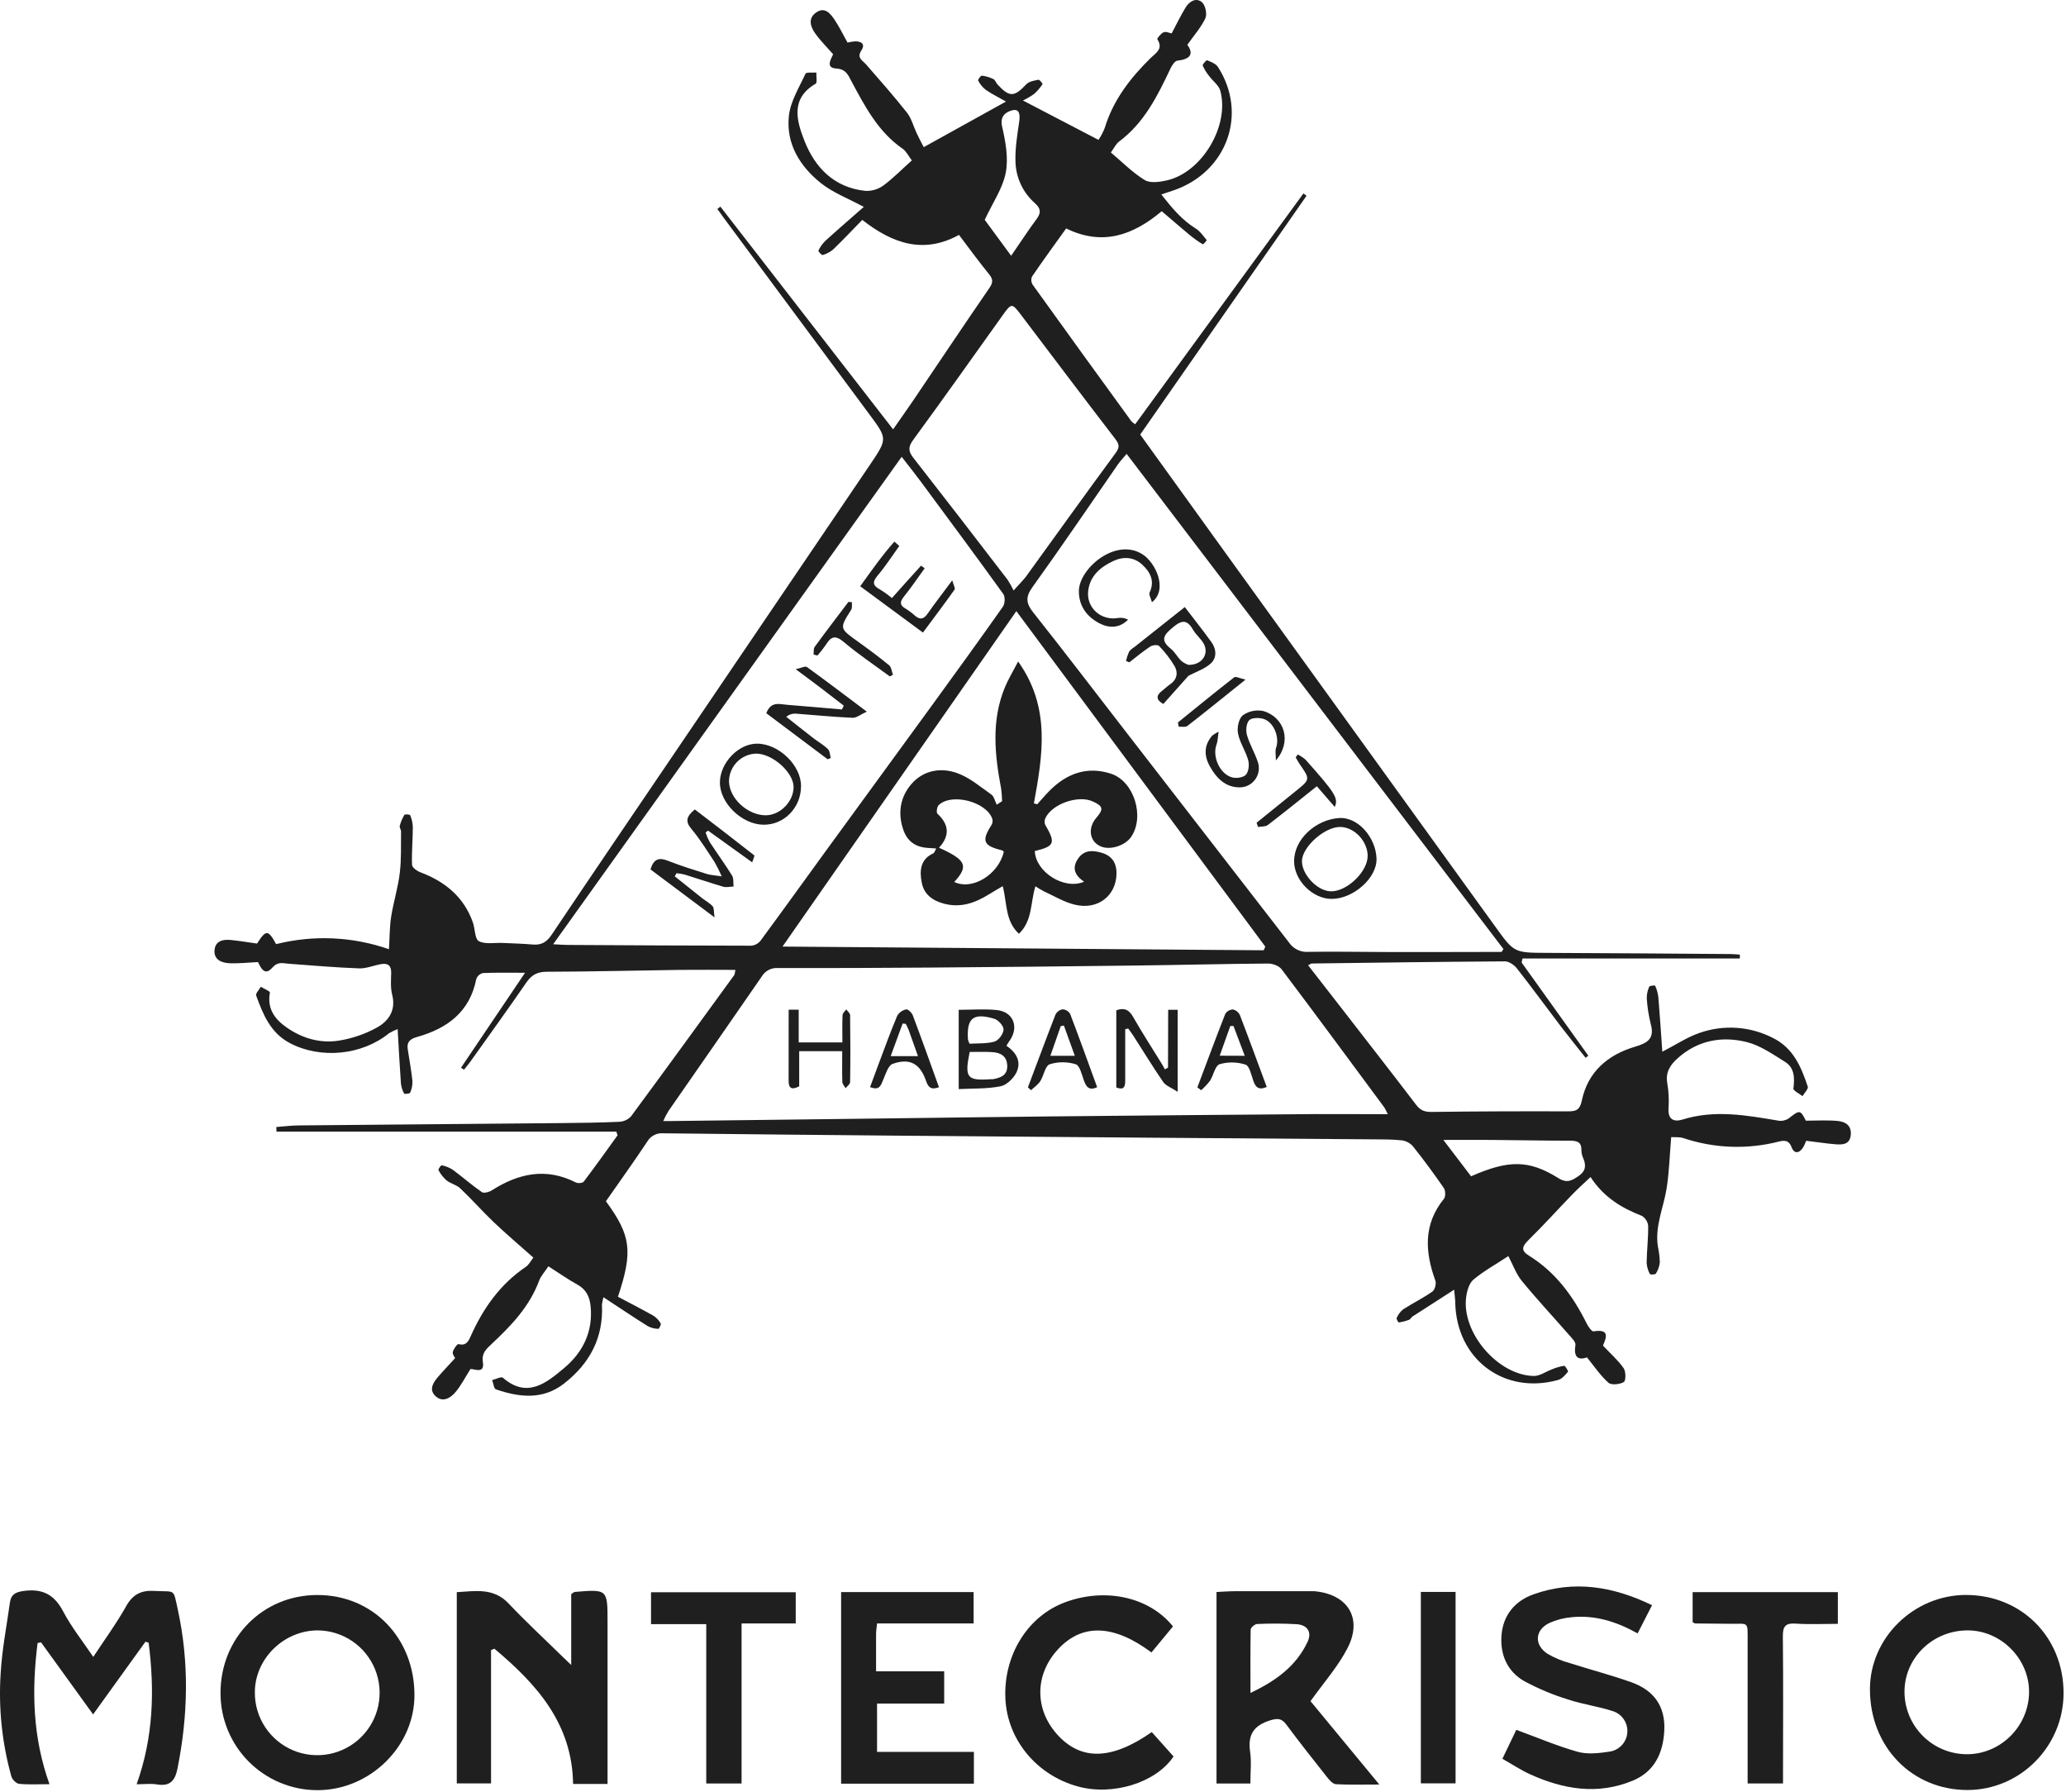 <svg width="188" height="163" viewBox="0 0 188 163" fill="none" xmlns="http://www.w3.org/2000/svg">
<path d="M41.951 97.138L47.778 88.5C46.349 88.5 45.147 88.473 43.948 88.526C43.81 88.558 43.683 88.624 43.577 88.718C43.471 88.812 43.39 88.93 43.341 89.063C42.755 92.071 40.691 93.571 37.952 94.342C37.276 94.532 36.996 94.823 37.109 95.499C37.257 96.453 37.43 97.395 37.531 98.364C37.541 98.726 37.469 99.086 37.32 99.417C37.286 99.506 36.804 99.552 36.775 99.491C36.616 99.203 36.516 98.885 36.482 98.558C36.366 96.973 36.288 95.385 36.185 93.626C35.914 93.73 35.651 93.856 35.401 94.003C32.94 96.007 29.19 96.369 26.395 94.909C24.619 93.982 23.932 92.292 23.311 90.569C23.243 90.382 23.589 90.044 23.732 89.775C24.023 89.952 24.575 90.179 24.562 90.297C24.292 91.753 24.983 92.714 26.085 93.478C27.492 94.462 29.102 94.928 30.768 94.686C32.003 94.496 33.194 94.092 34.289 93.491C35.357 92.903 36.048 91.926 35.688 90.502C35.525 89.87 35.582 89.174 35.597 88.511C35.612 87.847 35.302 87.609 34.695 87.712C34.006 87.83 33.32 88.134 32.639 88.1C30.514 88.02 28.39 87.837 26.268 87.679C25.723 87.635 25.278 87.468 24.779 88.037C24.09 88.829 23.738 88.068 23.479 87.527C22.58 87.569 21.716 87.672 20.861 87.632C20.172 87.599 19.464 87.321 19.519 86.469C19.573 85.618 20.267 85.444 20.993 85.517C21.788 85.599 22.578 85.728 23.391 85.844C24.204 84.569 24.398 84.563 25.125 85.896C28.519 85.043 32.089 85.204 35.393 86.358C35.464 85.195 35.452 84.285 35.593 83.408C35.803 82.064 36.225 80.752 36.381 79.406C36.53 78.165 36.475 76.897 36.494 75.643C36.494 75.475 36.339 75.289 36.376 75.142C36.467 74.787 36.609 74.447 36.798 74.133C36.842 74.057 37.301 74.095 37.329 74.171C37.472 74.513 37.552 74.878 37.565 75.249C37.565 76.391 37.451 77.535 37.493 78.673C37.493 78.915 37.938 79.239 38.243 79.355C40.484 80.198 42.203 81.588 43.027 83.91C43.238 84.493 43.196 85.42 43.573 85.625C44.154 85.934 44.999 85.753 45.732 85.787C46.642 85.829 47.552 85.85 48.46 85.93C49.236 86 49.724 85.74 50.184 85.062C54.052 79.294 57.964 73.555 61.861 67.808C67.629 59.301 73.396 50.795 79.161 42.29C80.773 39.911 80.758 39.916 79.098 37.678C74.68 31.729 70.267 25.777 65.86 19.822C65.662 19.555 65.472 19.281 65.278 19.011L65.554 18.8C70.764 25.518 75.974 32.237 81.27 39.062C81.93 38.114 82.534 37.27 83.118 36.408C85.416 33.01 87.695 29.597 90.021 26.216C90.365 25.716 90.384 25.411 90.004 24.952C89.08 23.81 88.21 22.634 87.266 21.37C84.07 23.127 81.247 22.188 78.464 20.005C77.569 20.922 76.718 21.828 75.824 22.687C75.544 22.925 75.216 23.101 74.862 23.201C74.779 23.231 74.44 22.868 74.472 22.809C74.621 22.481 74.829 22.183 75.085 21.929C76.263 20.858 77.468 19.822 78.603 18.823C77.187 18.057 75.795 17.536 74.691 16.654C72.782 15.126 71.514 13.072 71.786 10.544C71.929 9.221 72.721 7.957 73.3 6.704C73.37 6.55 73.943 6.628 74.284 6.598C74.267 6.95 74.383 7.523 74.217 7.62C71.9 8.973 72.494 11.005 73.199 12.803C74.164 15.259 75.915 17.069 78.738 17.363C79.317 17.395 79.889 17.229 80.362 16.894C81.262 16.236 82.047 15.419 82.974 14.595C82.696 14.235 82.494 13.79 82.149 13.542C79.92 12.004 78.715 9.701 77.489 7.411C77.183 6.843 77 6.291 76.1 6.234C75.108 6.173 75.599 5.419 75.812 4.936C75.243 4.283 74.64 3.697 74.168 3.019C73.747 2.425 73.505 1.675 74.255 1.146C75.072 0.571 75.565 1.245 75.959 1.82C76.38 2.452 76.718 3.15 77.122 3.874C77.341 3.821 77.563 3.784 77.788 3.763C78.367 3.744 78.767 4.001 78.39 4.574C77.931 5.265 78.475 5.486 78.812 5.863C80.076 7.312 81.34 8.743 82.53 10.247C82.951 10.782 83.124 11.511 83.425 12.143C83.636 12.6 83.885 13.045 84.057 13.388L91.542 9.24C90.807 8.819 90.226 8.539 89.701 8.172C89.413 7.944 89.177 7.656 89.008 7.329C88.968 7.26 89.242 6.87 89.343 6.883C89.709 6.926 90.065 7.032 90.396 7.194C90.563 7.277 90.632 7.534 90.773 7.687C91.869 8.871 92.288 8.838 93.4 7.66C93.643 7.401 94.119 7.331 94.502 7.256C94.599 7.237 94.894 7.616 94.869 7.654C94.654 7.985 94.395 8.286 94.1 8.549C93.779 8.775 93.439 8.974 93.084 9.143L99.959 12.725C100.188 12.386 100.379 12.023 100.527 11.642C101.294 9.114 102.845 7.112 104.684 5.298C105.177 4.816 105.885 4.456 105.316 3.579C105.27 3.51 105.621 3.061 105.864 2.947C106.106 2.834 106.39 3.002 106.618 3.036C107.054 2.216 107.431 1.431 107.882 0.689C108.223 0.129 108.834 -0.253 109.371 0.2C109.685 0.464 109.86 1.277 109.687 1.656C109.304 2.486 108.661 3.198 108.044 4.077C108.632 4.879 108.356 5.385 107.155 5.513C106.913 5.539 106.645 5.935 106.51 6.234C105.335 8.716 104.128 11.166 101.842 12.872C101.547 13.083 101.379 13.477 101.086 13.873C102.12 14.743 103.06 15.706 104.17 16.384C104.671 16.689 105.546 16.559 106.199 16.407C109.386 15.668 111.906 11.435 111.044 8.256C110.911 7.761 110.372 7.38 110.039 6.931C109.797 6.638 109.597 6.314 109.443 5.966C109.403 5.863 109.782 5.456 109.847 5.484C110.201 5.631 110.637 5.794 110.829 6.091C113.568 10.346 111.659 15.63 106.826 17.309C106.5 17.422 106.171 17.519 105.678 17.692C106.639 18.916 107.545 20.009 108.813 20.795C109.211 21.042 109.5 21.474 109.81 21.849C109.717 21.997 109.599 22.127 109.46 22.232C109.043 21.98 108.645 21.698 108.267 21.389C107.412 20.681 106.582 19.953 105.714 19.215C103.074 21.429 100.302 22.392 97.016 20.783C95.962 22.257 94.909 23.694 93.91 25.163C93.86 25.276 93.838 25.401 93.845 25.525C93.852 25.649 93.889 25.77 93.952 25.877C96.938 30.035 99.938 34.184 102.95 38.323C103.055 38.427 103.171 38.519 103.296 38.599L118.607 17.599L118.891 17.81L103.755 39.536C106.361 43.152 108.939 46.737 111.524 50.316C119.696 61.634 127.867 72.95 136.04 84.266C137.78 86.68 137.755 86.678 140.759 86.691C146.338 86.712 151.924 86.758 157.497 86.798C157.771 86.798 158.047 86.832 158.32 86.851C158.32 86.969 158.32 87.085 158.32 87.203H138.545C138.517 87.325 138.492 87.449 138.465 87.571L144.532 96.044L144.288 96.238C143.536 95.286 142.767 94.342 142.031 93.377C140.694 91.62 139.392 89.834 138.029 88.096C137.784 87.786 137.31 87.464 136.946 87.464C131.085 87.498 125.226 87.582 119.365 87.658C119.306 87.658 119.248 87.71 119.033 87.814C120.027 89.099 121.002 90.354 121.982 91.606C124.28 94.574 126.591 97.532 128.867 100.517C129.252 101.02 129.636 101.172 130.27 101.162C134.411 101.107 138.553 101.096 142.699 101.109C143.437 101.109 143.765 100.97 143.938 100.14C144.486 97.508 146.304 95.964 148.783 95.229C149.932 94.888 150.574 94.496 150.218 93.179C150.025 92.409 149.902 91.623 149.851 90.83C149.846 90.462 149.924 90.097 150.079 89.762C150.115 89.672 150.597 89.636 150.616 89.682C150.767 90.016 150.865 90.371 150.907 90.736C151.042 92.351 151.145 93.971 151.265 95.684C152.542 95.025 153.528 94.363 154.615 93.986C155.71 93.595 156.873 93.434 158.033 93.513C159.193 93.592 160.324 93.909 161.356 94.445C163.187 95.353 163.907 97.075 164.501 98.857C164.573 99.067 164.194 99.432 164.023 99.725C163.732 99.495 163.181 99.232 163.195 99.04C163.309 98.082 163.315 97.155 162.428 96.603C161.316 95.912 160.178 95.111 158.94 94.803C156.667 94.241 154.467 94.65 152.647 96.293C152.002 96.874 151.552 97.532 151.71 98.499C151.843 99.259 151.885 100.033 151.834 100.803C151.754 101.857 152.314 102.095 153.098 101.857C156.035 100.938 158.931 101.469 161.841 101.958C162.167 102.007 162.5 101.932 162.774 101.747C163.76 100.966 163.827 100.961 164.329 101.958C165.331 101.958 166.269 101.895 167.192 101.979C167.885 102.042 168.492 102.354 168.416 103.243C168.34 104.132 167.668 104.155 167.025 104.105C166.162 104.037 165.3 103.894 164.354 103.786C164.284 103.98 164.2 104.169 164.103 104.351C163.76 104.926 163.273 105.023 163.029 104.37C162.784 103.717 162.376 103.738 161.881 103.856C159.012 104.593 155.991 104.484 153.182 103.542C152.843 103.428 152.449 103.477 152.074 103.452C151.933 105.097 151.893 106.641 151.653 108.152C151.366 109.898 150.58 111.567 150.863 113.401C150.966 113.877 151.025 114.361 151.038 114.847C150.999 115.213 150.876 115.565 150.677 115.875C150.625 115.967 150.163 115.974 150.134 115.908C149.962 115.59 149.862 115.239 149.839 114.878C149.858 113.76 149.993 112.643 149.978 111.529C149.96 111.342 149.898 111.162 149.797 111.003C149.696 110.845 149.56 110.712 149.399 110.616C147.566 109.9 145.935 108.931 144.736 107.086C144.104 107.68 143.548 108.179 143.028 108.718C141.718 110.071 140.458 111.474 139.116 112.791C138.484 113.412 138.385 113.776 139.133 114.24C141.543 115.734 143.135 117.901 144.374 120.391C144.519 120.684 144.84 121.152 145.006 121.125C146.531 120.88 146.161 121.714 145.864 122.42C146.542 123.139 147.233 123.745 147.747 124.476C147.958 124.778 147.958 125.622 147.76 125.74C147.389 125.951 146.635 126.037 146.365 125.801C145.651 125.169 145.101 124.346 144.414 123.495C143.635 123.766 143.173 123.512 143.361 122.372C143.403 122.111 143.041 121.74 142.807 121.481C141.364 119.827 139.857 118.217 138.469 116.521C137.957 115.889 137.681 115.085 137.256 114.278C136.08 115.051 134.999 115.645 134.074 116.422C133.68 116.755 133.487 117.459 133.415 118.021C132.994 121.247 136.308 125.117 139.562 125.184C140.11 125.197 140.666 124.784 141.222 124.582C141.578 124.428 141.951 124.319 142.333 124.257C142.438 124.257 142.727 124.748 142.682 124.801C142.432 125.092 142.141 125.45 141.795 125.544C136.853 126.922 132.526 123.648 132.423 118.5C132.423 118.224 132.376 117.952 132.324 117.335C130.948 118.219 129.737 118.993 128.532 119.776C128.416 119.85 128.353 120.023 128.233 120.067C127.928 120.185 127.61 120.269 127.287 120.316C127.236 120.316 127.049 119.991 127.093 119.907C127.223 119.602 127.426 119.333 127.683 119.123C128.553 118.561 129.494 118.102 130.341 117.507C130.565 117.352 130.716 116.793 130.617 116.521C129.667 113.897 129.501 111.392 131.397 109.062C131.559 108.851 131.54 108.312 131.38 108.078C130.485 106.78 129.545 105.508 128.563 104.275C128.295 103.98 127.929 103.791 127.533 103.744C126.629 103.65 125.711 103.66 124.794 103.654C118.094 103.602 111.391 103.553 104.686 103.506C96.86 103.447 89.035 103.384 81.209 103.317C74.261 103.256 67.313 103.186 60.365 103.106C60.072 103.079 59.777 103.137 59.516 103.273C59.254 103.409 59.037 103.617 58.891 103.873C57.671 105.708 56.384 107.499 55.136 109.289C57.418 112.399 57.612 113.846 56.23 117.977C57.283 118.531 58.377 119.092 59.451 119.696C59.729 119.872 59.959 120.114 60.121 120.4C60.18 120.495 59.976 120.901 59.91 120.897C59.578 120.89 59.252 120.808 58.956 120.657C57.644 119.833 56.358 118.972 54.915 118.021C54.849 118.237 54.802 118.457 54.774 118.681C54.93 121.704 53.658 124.053 51.332 125.871C49.402 127.379 47.264 127.135 45.13 126.402C44.94 126.337 44.896 125.848 44.784 125.559C45.119 125.477 45.627 125.209 45.766 125.349C47.982 127.272 49.741 125.795 51.325 124.472C53.023 123.056 53.988 121.156 53.74 118.809C53.649 117.939 53.318 117.299 52.526 116.861C51.669 116.389 50.866 115.82 49.904 115.207C49.611 115.656 49.242 116.05 49.061 116.509C48.193 118.862 46.52 120.604 44.748 122.262C44.241 122.738 43.815 123.105 43.941 123.916C44.108 124.995 43.267 124.563 42.812 124.548C42.332 125.302 41.957 126.061 41.422 126.684C40.952 127.232 40.232 127.628 39.587 126.975C39.031 126.41 39.412 125.795 39.842 125.29C40.32 124.733 40.828 124.202 41.416 123.558C41.38 123.48 41.152 123.208 41.205 123.002C41.27 122.724 41.611 122.254 41.727 122.285C42.395 122.458 42.612 122.062 42.821 121.59C43.952 119.047 45.505 116.837 47.852 115.255C48.149 115.045 48.326 114.678 48.534 114.413C47.289 113.307 46.088 112.291 44.953 111.213C43.899 110.21 42.93 109.106 41.875 108.109C41.538 107.789 41.005 107.688 40.63 107.387C40.331 107.123 40.083 106.807 39.899 106.454C39.857 106.382 40.13 105.999 40.192 106.015C40.551 106.086 40.893 106.224 41.201 106.422C42.096 107.083 42.934 107.825 43.847 108.457C44.028 108.583 44.5 108.457 44.744 108.303C47.179 106.749 49.689 106.197 52.404 107.581C52.59 107.675 53.015 107.64 53.118 107.503C54.172 106.119 55.176 104.701 56.196 103.289C56.158 103.178 56.122 103.066 56.084 102.954H25.158L25.143 102.533C25.839 102.482 26.534 102.394 27.229 102.388C35.16 102.312 43.091 102.242 51.022 102.177C52.809 102.16 54.603 102.141 56.384 102.057C56.788 102.031 57.167 101.847 57.437 101.545C60.584 97.285 63.696 92.998 66.812 88.713C66.867 88.639 66.858 88.521 66.919 88.239C65.2 88.239 63.536 88.22 61.874 88.239C57.839 88.294 53.805 88.399 49.771 88.408C48.888 88.408 48.372 88.698 47.887 89.4C46.219 91.827 44.491 94.214 42.783 96.613C42.61 96.858 42.41 97.085 42.222 97.319L41.951 97.138ZM126.286 101.364C126.19 101.153 126.084 100.948 125.966 100.749C122.861 96.552 119.766 92.351 116.623 88.184C116.387 87.87 115.807 87.658 115.39 87.662C111.36 87.691 107.33 87.795 103.3 87.843C97.06 87.92 90.819 87.982 84.578 88.028C79.981 88.065 75.384 88.079 70.787 88.07C70.493 88.05 70.2 88.112 69.939 88.249C69.678 88.386 69.461 88.594 69.312 88.848C66.49 92.948 63.639 97.026 60.803 101.115C60.636 101.398 60.486 101.69 60.353 101.989H61.178L78.43 101.779C84.215 101.709 89.998 101.627 95.783 101.568C103.78 101.488 111.778 101.418 119.776 101.357C121.881 101.351 123.975 101.368 126.286 101.368V101.364ZM136.634 86.617L136.809 86.345L102.52 41.294C102.15 41.736 101.93 41.959 101.754 42.212C99.162 45.947 96.615 49.712 93.959 53.403C93.291 54.33 93.367 54.896 94.041 55.745C96.908 59.358 99.702 63.03 102.529 66.677C107.454 73.032 112.378 79.392 117.301 85.755C117.494 86.039 117.76 86.267 118.07 86.415C118.38 86.563 118.724 86.626 119.066 86.598C121.415 86.558 123.768 86.611 126.12 86.613C129.624 86.618 133.129 86.615 136.634 86.604V86.617ZM82.05 41.561L50.335 85.907C50.967 85.939 51.309 85.968 51.646 85.968C57.222 86 62.799 86.035 68.375 86.038C68.54 86.02 68.7 85.97 68.844 85.889C68.989 85.808 69.116 85.699 69.218 85.568C71.168 82.924 73.084 80.255 75.017 77.598C78.267 73.135 81.522 68.672 84.78 64.21C86.958 61.214 89.132 58.219 91.264 55.191C91.454 54.922 91.475 54.302 91.304 54.052C88.833 50.622 86.314 47.228 83.8 43.828C83.267 43.107 82.705 42.408 82.05 41.561ZM71.206 86.118L114.994 86.455L115.137 86.12L92.484 55.6L71.206 86.118ZM92.233 53.719C92.792 53.087 93.11 52.794 93.362 52.455C96.067 48.726 98.745 44.976 101.48 41.268C101.867 40.744 101.901 40.484 101.501 39.952C98.625 36.221 95.798 32.452 92.95 28.7C92.063 27.53 92.058 27.537 91.167 28.784C88.488 32.534 85.827 36.294 83.103 40.013C82.639 40.645 82.637 41.049 83.103 41.639C85.982 45.33 88.844 49.033 91.69 52.748C91.891 53.059 92.073 53.384 92.233 53.719ZM133.864 107.018C137.275 105.512 139.131 105.512 141.81 107.185C142.594 107.675 143.028 107.408 143.637 106.999C144.3 106.553 144.347 106.043 144.075 105.383C143.97 105.161 143.912 104.919 143.904 104.673C143.934 103.9 143.519 103.778 142.851 103.778C140.472 103.778 138.094 103.728 135.713 103.709C134.338 103.696 132.96 103.709 131.34 103.709L133.864 107.018ZM92.012 23.271C92.855 22.055 93.565 20.953 94.346 19.9C94.768 19.325 94.681 18.944 94.176 18.486C93.647 18.022 93.217 17.455 92.913 16.82C92.61 16.185 92.438 15.495 92.408 14.791C92.358 13.559 92.562 12.307 92.743 11.077C92.832 10.464 92.8 9.862 92.111 10.036C91.624 10.163 90.959 10.5 91.184 11.492C91.498 12.861 91.778 14.364 91.521 15.706C91.245 17.14 90.331 18.444 89.608 20.001C90.255 20.875 91.077 21.994 92.012 23.271Z" fill="#201F1F"/>
<path d="M4.503 162.323C3.473 162.323 2.607 162.376 1.737 162.29C1.474 162.264 1.105 161.887 1.032 161.605C0.181 158.561 -0.147 155.395 0.06 152.241C0.183 150.083 0.604 147.943 0.903 145.798C1.002 145.105 1.339 144.857 2.138 144.745C3.869 144.509 4.935 145.063 5.749 146.607C6.49 148.017 7.501 149.283 8.487 150.743C9.551 149.123 10.613 147.686 11.475 146.138C12.09 145.032 12.871 144.663 14.081 144.741C15.995 144.85 15.743 144.461 16.177 146.426C17.23 151.251 17.118 156.092 16.145 160.925C15.934 161.978 15.484 162.54 14.312 162.347C13.739 162.25 13.139 162.33 12.433 162.33C13.973 158.028 14.074 153.762 13.526 149.454L13.238 149.359L8.472 155.974L3.735 149.418L3.421 149.481C2.877 153.774 2.961 158.021 4.503 162.323Z" fill="#201F1F"/>
<path d="M55.285 162.3H52.15C52.07 156.797 48.828 153.216 44.988 149.996L44.684 150.121V162.253H41.566V144.852C43.271 144.755 44.91 144.431 46.281 145.882C47.889 147.584 49.612 149.175 51.285 150.814C51.451 150.976 51.622 151.136 51.978 151.478V145.031C52.178 144.903 52.233 144.839 52.294 144.833C55.285 144.58 55.285 144.58 55.285 147.572V162.306V162.3Z" fill="#201F1F"/>
<path d="M119.252 154.769L125.514 162.353C124.039 162.353 122.804 162.389 121.57 162.325C121.298 162.311 120.995 161.978 120.792 161.723C119.528 160.13 118.264 158.531 117.057 156.905C116.636 156.332 116.259 156.307 115.572 156.519C114.097 156.977 113.531 157.817 113.756 159.353C113.891 160.276 113.781 161.234 113.781 162.26H110.699V144.838C111.257 144.812 111.803 144.768 112.347 144.766C114.592 144.766 116.838 144.766 119.088 144.766C119.263 144.766 119.44 144.766 119.613 144.766C122.655 145.044 124.018 147.231 122.619 149.946C121.766 151.602 120.502 153.026 119.252 154.769ZM113.79 154.019C116.135 152.911 117.946 151.567 118.981 149.384C119.402 148.491 118.981 147.833 117.984 147.766C116.791 147.699 115.596 147.693 114.403 147.749C114.192 147.749 113.811 148.074 113.807 148.255C113.773 150.1 113.79 151.942 113.79 154.019Z" fill="#201F1F"/>
<path d="M20.067 154.019C20.067 148.996 23.928 145.105 28.887 145.112C33.931 145.112 37.721 149.034 37.714 154.229C37.714 158.902 33.648 162.867 28.885 162.867C27.724 162.867 26.575 162.638 25.503 162.193C24.431 161.748 23.458 161.096 22.638 160.274C21.819 159.452 21.17 158.476 20.729 157.403C20.287 156.329 20.062 155.179 20.067 154.019ZM28.915 148.331C25.816 148.331 23.18 150.926 23.191 153.983C23.186 155.105 23.513 156.203 24.132 157.138C24.75 158.074 25.632 158.806 26.666 159.241C27.7 159.676 28.84 159.795 29.941 159.583C31.043 159.371 32.057 158.838 32.855 158.05C33.654 157.262 34.201 156.256 34.428 155.157C34.655 154.059 34.552 152.917 34.131 151.878C33.71 150.838 32.99 149.946 32.063 149.315C31.136 148.683 30.043 148.341 28.921 148.331H28.915Z" fill="#201F1F"/>
<path d="M187.778 154.033C187.778 158.868 183.852 162.837 179.059 162.852C173.984 162.867 170.152 158.914 170.16 153.677C170.16 149.015 174.142 145.114 178.888 145.107C183.949 145.103 187.781 148.95 187.778 154.033ZM179.053 148.33C175.871 148.33 173.297 150.831 173.303 153.924C173.307 155.43 173.908 156.873 174.975 157.936C176.041 159 177.485 159.597 178.991 159.597C182.046 159.597 184.595 157.069 184.639 153.985C184.682 150.947 182.103 148.33 179.053 148.33Z" fill="#201F1F"/>
<path d="M150.331 146.039L149.019 148.605C147.106 147.534 145.149 146.919 143.025 147.13C142.328 147.189 141.646 147.364 141.007 147.648C139.663 148.28 139.572 149.647 140.824 150.463C141.458 150.83 142.138 151.114 142.846 151.305C144.713 151.906 146.617 152.395 148.46 153.054C150.487 153.781 151.568 155.226 151.444 157.478C151.33 159.538 150.531 161.186 148.581 161.999C145.391 163.324 142.26 162.8 139.214 161.413C138.372 161.028 137.581 160.503 136.714 160.012L137.978 157.379C139.909 158.085 141.706 158.854 143.573 159.378C144.473 159.629 145.52 159.503 146.472 159.359C146.894 159.296 147.282 159.093 147.574 158.781C147.866 158.47 148.044 158.07 148.08 157.644C148.116 157.219 148.008 156.794 147.773 156.439C147.537 156.083 147.189 155.816 146.784 155.683C145.461 155.247 144.045 155.066 142.73 154.63C141.333 154.203 139.982 153.639 138.696 152.944C137.185 152.079 136.516 150.589 136.627 148.849C136.747 146.976 137.836 145.662 139.524 145.057C143.219 143.732 146.803 144.328 150.331 146.039Z" fill="#201F1F"/>
<path d="M79.811 147.698C79.769 148.12 79.722 148.389 79.72 148.661C79.72 149.742 79.72 150.823 79.72 152.053H85.918V154.985H79.809V159.384H88.621V162.279H76.539V144.846H88.596V147.698H79.811Z" fill="#201F1F"/>
<path d="M104.807 157.581L106.79 159.8C105.193 162.195 101.249 163.409 98.066 162.526C94.32 161.487 91.676 158.287 91.489 154.569C91.293 150.623 93.49 147.054 96.903 145.78C100.573 144.408 104.586 145.285 106.737 147.971C106.088 148.757 105.431 149.549 104.778 150.337C101.325 147.764 98.458 147.691 96.279 150.046C94.173 152.315 94.124 155.449 96.161 157.754C98.323 160.198 101.12 160.158 104.807 157.581Z" fill="#201F1F"/>
<path d="M154.025 147.589V144.85H167.239V147.734C165.962 147.734 164.673 147.8 163.396 147.713C162.429 147.648 162.225 148.004 162.235 148.908C162.279 152.944 162.252 156.983 162.25 161.019V162.258H159.029V154.229C159.029 152.614 159.029 151 159.029 149.384C159.029 147.446 159.153 147.751 157.423 147.73C156.37 147.718 155.317 147.713 154.263 147.699C154.209 147.699 154.145 147.644 154.025 147.589Z" fill="#201F1F"/>
<path d="M59.242 147.762V144.861H72.409V147.699H67.481V162.258H64.267V147.762H59.242Z" fill="#201F1F"/>
<path d="M132.453 144.831V162.247H129.293V144.831H132.453Z" fill="#201F1F"/>
<path d="M91.582 95.141C92.473 95.739 92.962 96.579 92.503 97.549C92.242 98.098 91.612 98.716 91.051 98.827C89.838 99.074 88.563 99.015 87.24 99.084V91.871C88.418 91.871 89.57 91.778 90.699 91.892C92.237 92.048 92.768 93.485 91.829 94.745C91.749 94.856 91.685 94.976 91.582 95.141ZM88.239 95.705C87.758 98.056 87.986 98.332 90.135 98.187C90.205 98.191 90.275 98.191 90.346 98.187C91.034 98.052 91.675 97.854 91.656 96.974C91.637 96.093 91.06 95.758 90.276 95.72C89.608 95.68 88.945 95.705 88.239 95.705ZM88.228 94.957C88.997 94.907 89.791 94.97 90.504 94.759C90.872 94.65 91.304 94.06 91.321 93.672C91.336 93.346 90.849 92.796 90.478 92.686C88.551 92.113 87.95 92.632 88.083 94.582C88.12 94.712 88.168 94.837 88.228 94.957Z" fill="#201F1F"/>
<path d="M106.301 91.871H107.165V99.333C106.575 98.943 106.08 98.779 105.844 98.436C104.892 97.049 104.022 95.608 103.105 94.191C102.968 93.98 102.808 93.769 102.659 93.571L102.391 93.636C102.391 95.193 102.391 96.75 102.391 98.305C102.391 98.865 102.284 99.207 101.58 98.937V91.915C102.305 91.652 102.741 91.861 103.118 92.531C103.929 93.961 104.833 95.339 105.694 96.744C105.804 96.921 105.905 97.106 105.996 97.287L106.286 97.132L106.301 91.871Z" fill="#201F1F"/>
<path d="M93.537 98.922C94.38 96.71 95.189 94.498 96.05 92.295C96.115 92.171 96.207 92.064 96.32 91.983C96.433 91.902 96.564 91.848 96.701 91.827C96.841 91.837 96.975 91.88 97.094 91.954C97.212 92.027 97.311 92.128 97.382 92.248C98.225 94.46 99.029 96.691 99.838 98.912C99.044 99.27 98.817 98.825 98.608 98.229C98.431 97.717 98.241 96.927 97.887 96.824C97.117 96.585 96.292 96.585 95.522 96.824C95.1 96.974 94.987 97.863 94.658 98.37C94.447 98.688 94.108 98.916 93.815 99.183L93.537 98.922ZM97.805 96.055C97.443 95.054 97.129 94.18 96.813 93.306L96.526 93.354L95.581 96.055H97.805Z" fill="#201F1F"/>
<path d="M115.269 98.89C114.487 99.231 114.232 98.865 114.034 98.288C113.857 97.774 113.693 96.971 113.343 96.859C112.579 96.609 111.758 96.594 110.986 96.819C110.564 96.96 110.43 97.833 110.103 98.334C109.863 98.642 109.595 98.928 109.303 99.187L108.957 98.928C109.8 96.695 110.623 94.458 111.498 92.239C111.572 92.12 111.676 92.021 111.798 91.951C111.921 91.881 112.058 91.843 112.199 91.839C112.337 91.873 112.466 91.937 112.575 92.028C112.685 92.118 112.772 92.232 112.831 92.362C113.655 94.506 114.443 96.668 115.269 98.89ZM113.269 96.055C112.882 95.031 112.564 94.186 112.243 93.341H111.957L110.99 96.046L113.269 96.055Z" fill="#201F1F"/>
<path d="M85.445 98.915C84.71 99.185 84.466 98.915 84.268 98.34C83.72 96.764 82.793 96.234 81.226 96.79C80.823 96.929 80.606 97.694 80.383 98.203C80.16 98.713 80.065 99.257 79.174 98.901C79.429 98.207 79.684 97.508 79.947 96.811C80.503 95.336 81.038 93.861 81.647 92.408C81.736 92.261 81.854 92.134 81.994 92.035C82.133 91.936 82.292 91.867 82.46 91.833C82.62 91.799 82.972 92.134 83.061 92.37C83.872 94.529 84.647 96.703 85.445 98.915ZM82.42 93.147L82.136 93.12L81.051 96.084H83.533C83.21 95.176 82.947 94.424 82.675 93.676C82.599 93.496 82.514 93.319 82.42 93.147Z" fill="#201F1F"/>
<path d="M71.766 91.859H72.68V94.835H76.656C76.656 93.951 76.632 93.15 76.67 92.368C76.67 92.185 76.881 92.012 77.007 91.835C77.13 92.008 77.355 92.179 77.357 92.354C77.385 94.385 77.391 96.415 77.357 98.446C77.357 98.634 77.092 98.819 76.948 99.004C76.845 98.817 76.658 98.634 76.651 98.444C76.62 97.538 76.639 96.632 76.639 95.632H72.725V98.834C72 99.205 71.76 98.977 71.762 98.309C71.77 96.18 71.766 94.047 71.766 91.859Z" fill="#201F1F"/>
<path d="M121.173 81.78C119.43 81.78 117.749 80.076 117.76 78.336C117.772 76.296 119.78 74.556 121.862 74.424C123.572 74.312 125.218 76.198 125.26 78.144C125.298 79.874 123.151 81.784 121.173 81.78ZM124.453 77.9C124.474 76.568 123.267 75.266 121.984 75.235C120.558 75.201 118.474 77.053 118.474 78.353C118.474 79.577 119.869 81.047 121.069 81.091C122.521 81.148 124.43 79.347 124.453 77.9Z" fill="#201F1F"/>
<path d="M102.463 60.132C102.53 59.842 102.623 59.56 102.743 59.289C102.873 59.124 103.032 58.984 103.213 58.878L107.812 55.229C108.642 56.316 109.47 57.353 110.243 58.427C110.698 59.059 110.736 59.851 110.182 60.357C109.628 60.863 108.842 61.113 108.145 61.484L105.859 64.048C105.204 63.681 105.166 63.287 105.751 62.843C106.002 62.653 106.228 62.422 106.485 62.253C107.117 61.813 107.218 61.189 106.879 60.593C106.481 59.933 106.01 59.321 105.473 58.769C105.353 58.638 104.877 58.684 104.677 58.817C104.011 59.255 103.396 59.773 102.762 60.26L102.463 60.132ZM108.124 60.488C109.388 60.523 110.049 59.483 109.531 58.554C109.28 58.105 108.838 57.764 108.581 57.317C108.044 56.39 107.595 56.352 106.731 57.073C105.867 57.793 105.566 58.24 106.548 59.028C106.919 59.327 107.15 59.794 107.498 60.132C107.686 60.281 107.898 60.399 108.124 60.481V60.488Z" fill="#201F1F"/>
<path d="M110.892 66.563C110.806 67.124 110.812 67.439 110.707 67.713C110.285 68.822 111 70.452 112.152 70.734C112.537 70.827 113.165 70.734 113.384 70.473C113.633 70.176 113.694 69.559 113.58 69.152C113.346 68.31 112.816 67.56 112.653 66.721C112.552 66.201 112.725 65.369 113.091 65.08C113.359 64.888 113.664 64.755 113.987 64.688C114.309 64.621 114.642 64.621 114.964 64.69C116.909 65.272 117.577 67.484 116.1 69.182C116.1 68.634 116.02 68.316 116.113 68.059C116.475 67.075 115.902 65.649 114.922 65.388C114.524 65.282 113.869 65.299 113.658 65.541C113.403 65.83 113.353 66.466 113.471 66.877C113.711 67.72 114.176 68.478 114.452 69.304C114.546 69.568 114.575 69.851 114.536 70.128C114.498 70.406 114.393 70.67 114.231 70.898C114.068 71.127 113.854 71.313 113.604 71.441C113.355 71.569 113.079 71.635 112.799 71.634C111.511 71.634 110.692 70.791 110.102 69.738C109.556 68.769 109.542 67.804 110.313 66.919C110.497 66.786 110.69 66.667 110.892 66.563Z" fill="#201F1F"/>
<path d="M104.823 54.793C104.732 54.439 104.526 54.102 104.612 53.904C105.101 52.851 104.675 52.05 103.946 51.376C103.173 50.658 102.221 50.614 101.3 51.043C100.15 51.581 99.194 52.379 99.027 53.723C98.816 55.278 100.188 56.495 101.726 56.224C102.043 56.171 102.369 56.225 102.653 56.377C101.85 57.184 100.898 57.144 100.07 56.721C98.932 56.137 98.174 55.164 98.174 53.793C98.174 51.724 101.545 48.848 103.99 50.447C105.124 51.174 106.323 53.607 104.823 54.793Z" fill="#201F1F"/>
<path d="M121.458 73.416L119.83 71.531C118.304 72.745 116.851 73.922 115.365 75.06C115.155 75.224 114.78 75.184 114.483 75.239L114.344 74.853C115.526 73.898 116.707 72.944 117.887 71.99C119.235 70.907 119.235 70.912 118.266 69.519C118.132 69.323 118.024 69.11 117.904 68.906L118.089 68.641C118.343 68.766 118.58 68.923 118.793 69.108C121.509 72.153 121.808 72.622 121.458 73.416Z" fill="#201F1F"/>
<path d="M107.186 65.729C108.888 64.353 110.579 62.965 112.309 61.621C112.446 61.514 112.821 61.714 113.335 61.832C111.407 63.378 109.741 64.735 108.047 66.045C107.872 66.18 107.527 66.098 107.259 66.117L107.186 65.729Z" fill="#201F1F"/>
<path d="M68.446 78.453L64.428 75.567L64.207 75.74C64.305 76.04 64.43 76.33 64.58 76.608C65.25 77.632 65.975 78.622 66.617 79.66C66.777 79.92 66.714 80.318 66.754 80.653C66.44 80.663 66.103 80.754 65.814 80.672C64.641 80.332 63.497 79.932 62.319 79.572C62.07 79.511 61.816 79.468 61.561 79.443C61.506 79.538 61.453 79.633 61.401 79.728C62.22 80.383 63.036 81.04 63.859 81.689C64.188 81.948 64.571 82.15 64.847 82.452C64.987 82.601 64.94 82.917 65.024 83.465L59.197 79.102C59.486 78.091 60.01 78.002 60.813 78.323C61.947 78.773 63.118 79.134 64.285 79.502C64.639 79.616 65.029 79.627 65.675 79.728C65.481 79.28 65.261 78.843 65.018 78.42C64.342 77.4 63.699 76.344 62.911 75.411C62.315 74.703 62.49 74.255 63.227 73.642C65.014 75.013 66.834 76.401 68.631 77.817C68.688 77.859 68.534 78.177 68.446 78.453Z" fill="#201F1F"/>
<path d="M69.731 64.888C70.152 63.765 70.95 64.071 71.645 64.124C73.301 64.252 74.957 64.406 76.611 64.545L76.782 64.199C76.124 63.692 75.471 63.182 74.81 62.68C74.115 62.154 73.413 61.627 72.404 60.883C72.901 60.778 73.276 60.576 73.426 60.685C75.18 61.949 76.9 63.26 78.878 64.745C78.332 64.989 77.945 65.32 77.572 65.303C75.836 65.227 74.104 65.053 72.37 64.924C72.069 64.914 71.775 65.018 71.546 65.215C72.366 65.862 73.183 66.513 74.009 67.151C74.452 67.492 74.947 67.772 75.345 68.158C75.522 68.329 75.518 68.689 75.596 68.963L75.311 69.076L69.731 64.888Z" fill="#201F1F"/>
<path d="M72.89 71.527C72.89 73.484 71.356 75.049 69.483 75.032C67.511 75.017 65.481 73.052 65.51 71.166C65.527 69.386 67.212 67.644 68.904 67.657C70.88 67.671 72.909 69.641 72.89 71.527ZM69.686 74.175C70.998 74.162 72.214 72.923 72.214 71.602C72.214 70.281 70.305 68.567 68.805 68.562C68.153 68.582 67.533 68.852 67.074 69.316C66.615 69.78 66.351 70.402 66.338 71.055C66.334 72.609 68.019 74.175 69.686 74.175Z" fill="#201F1F"/>
<path d="M86.651 52.798C86.769 53.219 86.944 53.52 86.862 53.641C85.935 54.947 84.966 56.225 83.984 57.55L78.277 53.337C79.312 51.898 80.277 50.523 81.385 49.275L81.833 49.669C81.183 50.569 80.582 51.511 79.868 52.355C79.362 52.954 79.411 53.28 80.079 53.632C80.458 53.866 80.821 54.126 81.163 54.411C82.078 53.386 82.939 52.419 83.812 51.462C83.926 51.536 84.036 51.617 84.142 51.702C83.51 52.575 82.918 53.457 82.246 54.289C81.874 54.759 81.863 55.062 82.404 55.372C82.705 55.555 82.987 55.766 83.247 56.004C83.738 56.425 84.075 56.329 84.437 55.794C85.093 54.846 85.802 53.95 86.651 52.798Z" fill="#201F1F"/>
<path d="M74.033 59.554C74.063 59.316 74.01 59.019 74.134 58.851C75.141 57.471 76.18 56.112 77.21 54.753L77.526 54.793C77.507 55.023 77.564 55.299 77.457 55.472C76.378 57.184 76.38 57.157 78.065 58.37C79.032 59.059 79.989 59.771 80.907 60.526C81.118 60.7 81.143 61.096 81.255 61.391L80.966 61.537C79.565 60.502 78.11 59.531 76.782 58.408C76.009 57.753 75.611 57.909 75.152 58.659C74.916 59 74.661 59.327 74.387 59.639L74.033 59.554Z" fill="#201F1F"/>
<path d="M94.221 80.634C93.752 82.109 93.979 83.746 92.719 84.955C91.455 83.786 91.653 82.182 91.245 80.623C90.773 80.899 90.366 81.129 89.981 81.373C88.717 82.151 87.427 82.616 85.906 82.216C84.853 81.938 84.088 81.373 83.88 80.32C83.671 79.267 83.711 78.188 84.933 77.634C85.028 77.59 85.064 77.423 85.192 77.194C84.859 77.171 84.638 77.154 84.417 77.141C83.275 77.069 82.521 76.509 82.167 75.403C81.686 73.928 81.935 72.5 82.919 71.348C84.002 70.084 85.58 69.803 87.063 70.322C88.205 70.718 89.197 71.571 90.21 72.287C90.463 72.466 90.541 72.896 90.699 73.212L91.186 72.892C91.181 72.511 91.153 72.131 91.101 71.754C90.516 68.662 90.193 65.577 91.432 62.556C91.742 61.8 92.176 61.092 92.646 60.182C95.631 64.362 94.879 68.723 94.082 73.09L94.388 73.168C94.746 72.772 95.091 72.361 95.466 71.98C97.038 70.376 98.911 69.677 101.098 70.391C103.204 71.08 104.188 74.305 102.928 76.142C102.389 76.93 101.055 77.36 100.204 77.021C99.151 76.6 98.94 75.361 99.76 74.404C100.442 73.61 100.392 73.351 99.435 72.911C98.106 72.306 95.711 73.147 95.123 74.445C95.082 74.535 95.059 74.632 95.055 74.731C95.052 74.83 95.069 74.929 95.104 75.022C96.082 76.707 95.976 76.987 94.165 77.427C94.228 79.324 96.836 80.998 98.647 80.217C97.847 79.669 97.499 79.01 98.091 78.131C98.654 77.288 99.467 77.358 100.253 77.586C101.144 77.847 101.607 78.464 101.599 79.467C101.582 81.487 99.888 82.838 97.767 82.298C96.806 82.056 95.917 81.517 95.003 81.097C94.734 80.957 94.474 80.802 94.221 80.634ZM85.447 77.124C87.927 78.237 88.16 78.795 86.835 80.238C88.466 81.034 90.872 79.566 91.344 77.487C91.291 77.444 91.245 77.379 91.186 77.364C89.471 76.943 89.29 76.509 90.229 75.047C90.276 74.963 90.307 74.87 90.318 74.774C90.329 74.679 90.321 74.582 90.294 74.489C89.74 72.923 86.568 72.117 85.411 73.258C85.257 73.412 85.188 73.924 85.302 74.027C86.374 75.017 86.443 76.046 85.447 77.124Z" fill="#201F1F"/>
</svg>
